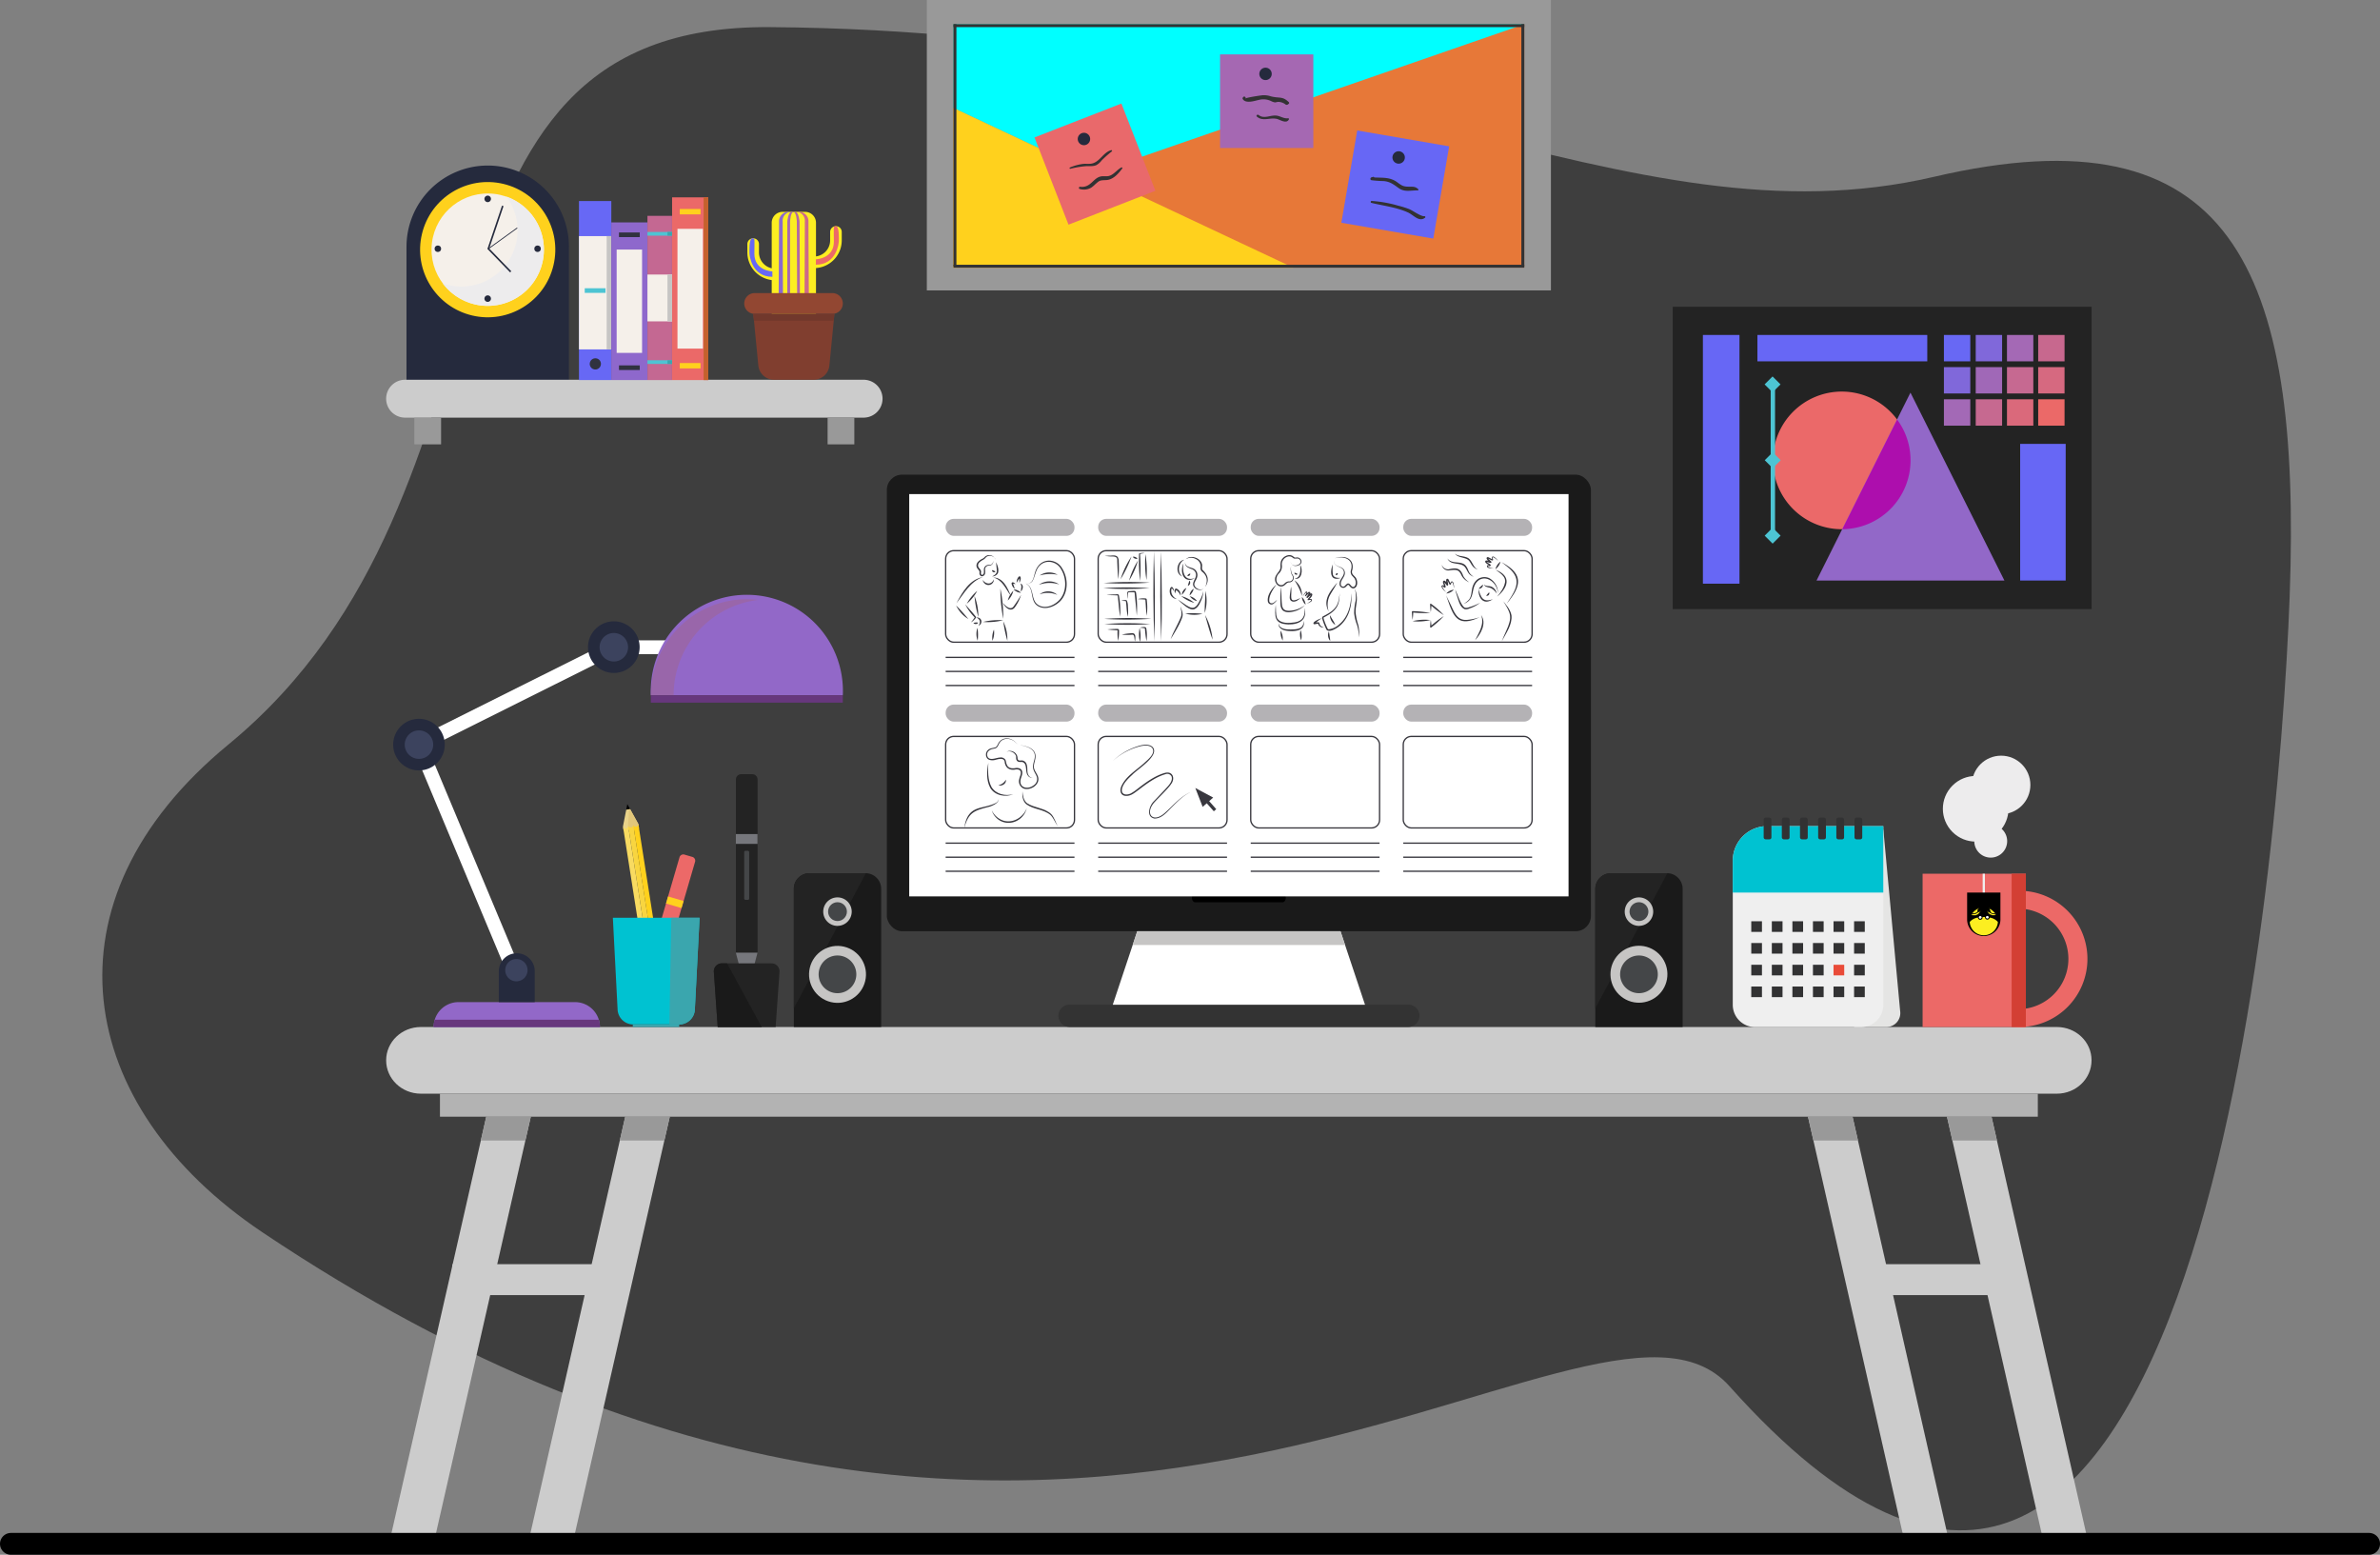 <svg xmlns="http://www.w3.org/2000/svg" viewBox="0 0 1090 711.88"><rect x="0" y="0" width="1090" height="711.88" fill="#808080" stroke="none"/><defs><style>.cls-1{fill:#3e3e3e;}.cls-2{fill:#ccc;}.cls-3{fill:#b3b3b3;}.cls-4{fill:#999;}.cls-5{fill:#ec6968;}.cls-6{fill:#ffd11d;}.cls-7{fill:#76777c;}.cls-8{fill:#383c3f;}.cls-9{fill:#e9d38a;}.cls-10{fill:#e1c67a;}.cls-11{fill:#cec6c3;}.cls-12{fill:#e74648;}.cls-13{fill:#f8db61;}.cls-14{fill:#f8d540;}.cls-15{fill:#00c2d1;}.cls-16{fill:#3aa6ae;}.cls-17{fill:#fff;}.cls-18{fill:#9268c8;}.cls-19{fill:#67377d;}.cls-20{fill:#252a3d;}.cls-21{fill:#3c435e;}.cls-22{fill:#96a;}.cls-23{fill:#edeced;}.cls-24{fill:#ec6967;}.cls-25{fill:#d33f34;}.cls-26{fill:#efefef;}.cls-27,.cls-29{fill:#fcee21;}.cls-27,.cls-28,.cls-30,.cls-53{stroke:#000;}.cls-27,.cls-28,.cls-30,.cls-53,.cls-55{stroke-miterlimit:10;}.cls-27,.cls-28,.cls-30{stroke-width:0.25px;}.cls-30,.cls-53,.cls-55{fill:none;}.cls-31{fill:#e5e5e4;}.cls-32{fill:#323233;}.cls-33{fill:#e94b38;}.cls-34{fill:#1a1a1a;}.cls-35{fill:#232323;}.cls-36{fill:#c6c5c4;}.cls-37{fill:#444648;}.cls-38{fill:#f5f0ea;}.cls-39{fill:#6768f5;}.cls-40{fill:#30323f;}.cls-41{fill:#4dc4d3;}.cls-42{fill:#eb6968;}.cls-43{fill:#c4612d;}.cls-44{fill:#8e68cc;}.cls-45{fill:#c46892;}.cls-46{fill:#cd6989;}.cls-47{fill:#b168a6;}.cls-48{fill:#a668b1;}.cls-49{fill:#8a68d0;}.cls-50{fill:#924732;}.cls-51{fill:#803e2f;}.cls-52{fill:#71382c;}.cls-53{stroke-linecap:round;stroke-width:10px;}.cls-54{fill:#333;}.cls-55{stroke:#38373e;stroke-width:0.6px;}.cls-56{fill:#b4b2b5;}.cls-57{fill:#38373e;}.cls-58{fill:#eb6969;}.cls-59{fill:#ad0ead;}.cls-60{fill:#6767f5;}.cls-61{fill:#8068da;}.cls-62{fill:#6868f4;}.cls-63{fill:#a369b6;}.cls-64{fill:#a068b7;}.cls-65{fill:#a469b5;}.cls-66{fill:#c66991;}.cls-67{fill:#c66990;}.cls-68{fill:#da697b;}.cls-69{fill:#c7688e;}.cls-70{fill:#d66980;}.cls-71{fill:#e77838;}.cls-72{fill:aqua;}.cls-73{fill:#e9696b;}.cls-74{fill:#a568b2;}</style></defs><g id="Layer_3" data-name="Layer 3"><path class="cls-1" d="M104.59,340.91C247.88,223.05,176.85,11.08,352.72,12.42c264.41,2,392.17,101.37,533,68.54,135.95-31.68,168.46,41.11,162.91,192.08-5.09,138-46.71,596.93-256.55,361.68-63.47-71.15-299.4,179.15-671.9-70.49C34.11,506.54,17.42,412.62,104.59,340.91Z"/></g><g id="Layer_1" data-name="Layer 1"><path class="cls-2" d="M942,470.24H192.73c-8.77,0-15.88,6.83-15.88,15.26h0c0,8.43,7.11,15.26,15.88,15.26H942c8.78,0,15.89-6.83,15.89-15.26h0C957.93,477.07,950.82,470.24,942,470.24Z"/><rect class="cls-3" x="201.49" y="500.76" width="731.8" height="10.54"/><polygon class="cls-2" points="198.57 706.88 178.17 706.88 222.7 511.3 243.1 511.3 198.57 706.88"/><polygon class="cls-2" points="262.22 706.88 241.82 706.88 286.35 511.3 306.75 511.3 262.22 706.88"/><polygon class="cls-2" points="936.12 706.88 956.52 706.88 912.08 511.3 891.68 511.3 936.12 706.88"/><polygon class="cls-2" points="872.47 706.88 892.87 706.88 848.43 511.3 828.03 511.3 872.47 706.88"/><polygon class="cls-4" points="222.7 511.3 220.2 522.22 240.59 522.22 243.1 511.3 222.7 511.3"/><polygon class="cls-4" points="286.35 511.3 283.85 522.22 304.24 522.22 306.75 511.3 286.35 511.3"/><polygon class="cls-4" points="912.08 511.3 914.58 522.22 894.19 522.22 891.68 511.3 912.08 511.3"/><polygon class="cls-4" points="848.43 511.3 850.93 522.22 830.54 522.22 828.03 511.3 848.43 511.3"/><rect class="cls-2" x="207.21" y="578.83" width="76.64" height="14.16"/><rect class="cls-2" x="849.28" y="578.83" width="76.64" height="14.16"/></g><g id="Layer_13" data-name="Layer 13"><path class="cls-5" d="M303,390.59h7.42a0,0,0,0,1,0,0v59.33a1.82,1.82,0,0,1-1.82,1.82h-3.78a1.82,1.82,0,0,1-1.82-1.82V390.59A0,0,0,0,1,303,390.59Z" transform="translate(483.05 911.43) rotate(-163.72)"/><rect class="cls-6" x="305.36" y="411.43" width="7.42" height="3.37" transform="translate(489.91 896.31) rotate(-163.72)"/><path class="cls-7" d="M294.58,449.47l7.13,2.08L297.29,459a1.59,1.59,0,0,1-1.82.71h0a1.59,1.59,0,0,1-1.15-1.58Z"/><path class="cls-8" d="M294.79,459.63h.81a.39.39,0,0,1,.39.39v1.58a0,0,0,0,1,0,0H294.4a0,0,0,0,1,0,0V460A.39.39,0,0,1,294.79,459.63Z" transform="translate(449.39 985.53) rotate(-163.72)"/><polygon class="cls-9" points="285.31 378.38 286.81 370.7 288.55 370.42 292.34 377.27 292.64 379.17 285.61 380.27 285.31 378.38"/><polygon class="cls-10" points="288.55 370.42 288.13 370.49 287.5 379.98 292.64 379.17 292.34 377.27 288.55 370.42"/><polygon points="286.81 370.7 288.55 370.42 287.31 368.18 286.81 370.7"/><rect class="cls-11" x="297.73" y="456.24" width="7.12" height="1.58" transform="translate(-67.38 52.39) rotate(-8.94)"/><path class="cls-12" d="M298.28,457.78h7.12a0,0,0,0,1,0,0v3.82a1.75,1.75,0,0,1-1.75,1.75H300a1.75,1.75,0,0,1-1.75-1.75v-3.82A0,0,0,0,1,298.28,457.78Z" transform="translate(-67.92 52.52) rotate(-8.94)"/><path class="cls-13" d="M287.64,377.89,300,456.43l-2.35.37-12.36-78.54a1.19,1.19,0,1,0,2.35-.37Z"/><path class="cls-14" d="M290,377.52l12.36,78.55-2.35.37-12.36-78.55a1.19,1.19,0,0,0,2.35-.37Z"/><path class="cls-6" d="M292.33,377.15l12.35,78.55-2.34.37L290,377.52a1.19,1.19,0,1,0,2.35-.37Z"/><path class="cls-15" d="M311.08,469.06H290a7.16,7.16,0,0,1-7.15-6.79l-2.17-42.06H320.4l-2.17,42.06A7.16,7.16,0,0,1,311.08,469.06Z"/><path class="cls-16" d="M320.4,420.21l-2.17,42.06a7.17,7.17,0,0,1-7.15,6.8h-4.5l.87-48.86Z"/><rect class="cls-16" x="289.81" y="469.06" width="21.25" height="1.18"/></g><g id="Layer_16" data-name="Layer 16"><polygon class="cls-17" points="233.76 449.18 187.82 339.44 280.38 293.19 307.73 293.19 307.73 299.51 281.87 299.51 195.93 342.44 239.59 446.74 233.76 449.18"/><path class="cls-18" d="M263.36,458.84H210a11.39,11.39,0,0,0-11.4,11.39h76.15A11.39,11.39,0,0,0,263.36,458.84Z"/><path class="cls-19" d="M274.75,470.24H198.6a11.55,11.55,0,0,1,.49-3.35h75.17A11.55,11.55,0,0,1,274.75,470.24Z"/><path class="cls-20" d="M236.68,436.46h0a8.23,8.23,0,0,1,8.22,8.23v14.15H228.45V444.69A8.24,8.24,0,0,1,236.68,436.46Z"/><path class="cls-20" d="M180.07,340.94a11.81,11.81,0,1,0,11.81-11.81A11.81,11.81,0,0,0,180.07,340.94Z"/><path class="cls-21" d="M185.36,340.94a6.52,6.52,0,1,0,6.52-6.51A6.51,6.51,0,0,0,185.36,340.94Z"/><path class="cls-20" d="M269.53,294a11.82,11.82,0,1,0,9.28-9.28A11.83,11.83,0,0,0,269.53,294Z"/><path class="cls-21" d="M274.69,295.32a6.52,6.52,0,1,0,5.4-5.4A6.52,6.52,0,0,0,274.69,295.32Z"/><path class="cls-21" d="M231.39,444.21a5.11,5.11,0,1,0,5.11-5.11A5.11,5.11,0,0,0,231.39,444.21Z"/><path class="cls-18" d="M386,318.33a44,44,0,1,0-87.91,0Z"/><path class="cls-22" d="M298.07,318.34h10.44a43.94,43.94,0,0,1,38.72-43.65,42.5,42.5,0,0,0-5.21-.32A44,44,0,0,0,298.07,318.34Z"/><rect class="cls-19" x="298.07" y="318.33" width="87.91" height="3.4"/></g><g id="Layer_15" data-name="Layer 15"><path class="cls-23" d="M919.25,385.14a7.53,7.53,0,1,1-7.53-7.53A7.53,7.53,0,0,1,919.25,385.14Z"/><circle class="cls-23" cx="916.48" cy="359.4" r="13.4"/><circle class="cls-23" cx="904.83" cy="370.31" r="15.03" transform="translate(3.17 748.28) rotate(-45)"/><path class="cls-24" d="M924.25,470.24a4.08,4.08,0,0,1,0-8.16,23,23,0,1,0,0-46.07,4.08,4.08,0,0,1,0-8.16,31.2,31.2,0,1,1,0,62.39Z"/><rect class="cls-24" x="880.52" y="400.05" width="47.29" height="70.19"/><rect class="cls-25" x="921.3" y="400.05" width="6.51" height="70.19"/><rect class="cls-26" x="908.03" y="400.05" width="1.02" height="12.95"/><path d="M900.91,408.68v12.54a7.63,7.63,0,0,0,15.25,0V408.68Z"/><g id="Layer_18" data-name="Layer 18"><g id="Layer_9" data-name="Layer 9"><path class="cls-27" d="M914.05,418.45a5.63,5.63,0,0,1-1.5-.16,2.87,2.87,0,0,1-1.12-.57c-.11-.1,0-.4-.23-1a2.12,2.12,0,0,0-.64-1A6.54,6.54,0,0,1,914.05,418.45Z"/><path class="cls-28" d="M915,421.82a2.44,2.44,0,0,1,0,.27,6.46,6.46,0,0,1-12.9,0,2.44,2.44,0,0,1,0-.27,6.44,6.44,0,0,1,.71-2.94,3.82,3.82,0,0,0,2.85-.05,3,3,0,0,0,1.43-1.88,5.67,5.67,0,0,1-1.42.77c.11-.1,0-.4.22-1a2.18,2.18,0,0,1,.65-1,6.54,6.54,0,0,1,4,0,2.12,2.12,0,0,1,.64,1c.27.64.12.94.23,1A5.67,5.67,0,0,1,910,417a3,3,0,0,0,1.44,1.88,3.79,3.79,0,0,0,2.84.05A6.44,6.44,0,0,1,915,421.82Z"/><path class="cls-17" d="M910.81,420v0a.65.65,0,0,1-1.29,0,.49.49,0,0,1,0-.12.65.65,0,0,1,1.28.12Z"/><path class="cls-29" d="M909.11,419.91a.49.49,0,0,0,0,.12,1.07,1.07,0,0,0,2.13.1,6.18,6.18,0,0,1,3.76,2,6.46,6.46,0,0,1-12.9,0,6.12,6.12,0,0,1,3.75-2A1.07,1.07,0,0,0,908,420a.53.53,0,0,0,0-.13h1.15Z"/><path class="cls-17" d="M907.55,420a.65.65,0,0,1-.65.65.64.64,0,0,1-.64-.62v0a.65.65,0,0,1,1.28-.11A.45.45,0,0,1,907.55,420Z"/><path class="cls-27" d="M906.52,415.68a2.18,2.18,0,0,0-.65,1c-.26.64-.11.94-.22,1a2.87,2.87,0,0,1-1.12.57,5.24,5.24,0,0,1-1.5.16A6.49,6.49,0,0,1,906.52,415.68Z"/><path class="cls-27" d="M907.07,417a3,3,0,0,1-1.43,1.88,3.82,3.82,0,0,1-2.85.05,4.63,4.63,0,0,1,.24-.43,5.24,5.24,0,0,0,1.5-.16,2.87,2.87,0,0,0,1.12-.57A5.67,5.67,0,0,0,907.07,417Z"/><path class="cls-30" d="M910.56,415.68h0"/><path class="cls-30" d="M914.05,418.45h0"/><path class="cls-27" d="M914.29,418.88a3.79,3.79,0,0,1-2.84-.05A3,3,0,0,1,910,417a5.67,5.67,0,0,0,1.42.77,2.87,2.87,0,0,0,1.12.57,5.63,5.63,0,0,0,1.5.16A3.62,3.62,0,0,1,914.29,418.88Z"/><path class="cls-30" d="M914.3,418.88h0"/></g></g></g><g id="Layer_14" data-name="Layer 14"><path class="cls-31" d="M870.23,462.85l-7.71-83.22-13.38,90.61h14.79A6.38,6.38,0,0,0,870.23,462.85Z"/><path class="cls-26" d="M809.38,378.26a15.81,15.81,0,0,0-15.8,15.81v66a10.2,10.2,0,0,0,10.2,10.2h48.54a10.2,10.2,0,0,0,10.2-10.2V378.26Z"/><path class="cls-15" d="M809.38,378.26a15.81,15.81,0,0,0-15.8,15.81v14.61h68.94V378.26Z"/><rect class="cls-32" x="811.47" y="421.82" width="4.9" height="4.86"/><rect class="cls-32" x="820.89" y="421.82" width="4.9" height="4.86"/><rect class="cls-32" x="830.3" y="421.82" width="4.9" height="4.86"/><rect class="cls-32" x="839.72" y="421.82" width="4.9" height="4.86"/><rect class="cls-32" x="849.14" y="421.82" width="4.9" height="4.86"/><rect class="cls-32" x="802.05" y="421.82" width="4.9" height="4.86"/><rect class="cls-32" x="811.47" y="431.78" width="4.9" height="4.86"/><rect class="cls-32" x="820.89" y="431.78" width="4.9" height="4.86"/><rect class="cls-32" x="830.3" y="431.78" width="4.9" height="4.86"/><rect class="cls-32" x="839.72" y="431.78" width="4.9" height="4.86"/><rect class="cls-32" x="849.14" y="431.78" width="4.9" height="4.86"/><rect class="cls-32" x="802.05" y="431.78" width="4.9" height="4.86"/><rect class="cls-32" x="811.47" y="441.74" width="4.9" height="4.86"/><rect class="cls-32" x="820.89" y="441.74" width="4.9" height="4.86"/><rect class="cls-32" x="830.3" y="441.74" width="4.9" height="4.86"/><rect class="cls-33" x="839.72" y="441.74" width="4.9" height="4.86"/><rect class="cls-32" x="849.14" y="441.74" width="4.9" height="4.86"/><rect class="cls-32" x="802.05" y="441.74" width="4.9" height="4.86"/><rect class="cls-32" x="811.47" y="451.7" width="4.9" height="4.86"/><rect class="cls-32" x="820.89" y="451.7" width="4.9" height="4.86"/><rect class="cls-32" x="830.3" y="451.7" width="4.9" height="4.86"/><rect class="cls-32" x="839.72" y="451.7" width="4.9" height="4.86"/><rect class="cls-32" x="849.14" y="451.7" width="4.9" height="4.86"/><rect class="cls-32" x="802.05" y="451.7" width="4.9" height="4.86"/><rect class="cls-32" x="807.73" y="374.36" width="3.55" height="9.95" rx="0.87"/><rect class="cls-32" x="816.05" y="374.36" width="3.55" height="9.95" rx="0.87"/><rect class="cls-32" x="824.37" y="374.36" width="3.55" height="9.95" rx="0.87"/><rect class="cls-32" x="832.69" y="374.36" width="3.55" height="9.95" rx="0.87"/><rect class="cls-32" x="841.01" y="374.36" width="3.55" height="9.95" rx="0.87"/><rect class="cls-32" x="849.33" y="374.36" width="3.55" height="9.95" rx="0.87"/></g><g id="Layer_10" data-name="Layer 10"><path class="cls-34" d="M396.41,399.81H370.7a7.15,7.15,0,0,0-7.14,7.15v63.28h40V407A7.14,7.14,0,0,0,396.41,399.81Z"/><path class="cls-35" d="M370.7,399.81a7.15,7.15,0,0,0-7.14,7.15v54.73l33-61.88Z"/><circle class="cls-36" cx="383.56" cy="446.12" r="13.04" transform="translate(-138.54 717.33) rotate(-76.76)"/><path class="cls-37" d="M392.18,446.12a8.63,8.63,0,1,1-8.62-8.63A8.63,8.63,0,0,1,392.18,446.12Z"/><path class="cls-36" d="M390.07,417.41a6.52,6.52,0,1,1-6.51-6.52A6.51,6.51,0,0,1,390.07,417.41Z"/><circle class="cls-37" cx="383.56" cy="417.41" r="4.31"/></g><g id="Layer_17" data-name="Layer 17"><path class="cls-20" d="M223.37,75.8A37.2,37.2,0,0,0,186.17,113v62.62h74.4V113A37.2,37.2,0,0,0,223.37,75.8Z"/><circle class="cls-6" cx="223.37" cy="114.32" r="30.96" transform="translate(60.42 305.14) rotate(-76.61)"/><path class="cls-8" d="M224.85,114.32a1.48,1.48,0,1,1-1.48-1.48A1.49,1.49,0,0,1,224.85,114.32Z"/><circle class="cls-38" cx="223.37" cy="114.32" r="25.73" transform="translate(104.01 335.04) rotate(-88.7)"/><path class="cls-23" d="M249.1,114.32a25.73,25.73,0,0,1-46.31,15.44,25.74,25.74,0,0,0,34.26-24.29A25.62,25.62,0,0,0,231.9,90,25.78,25.78,0,0,1,249.1,114.32Z"/><path class="cls-20" d="M224.85,91.05a1.49,1.49,0,1,1-1.48-1.48A1.49,1.49,0,0,1,224.85,91.05Z"/><path class="cls-20" d="M224.85,136.72a1.49,1.49,0,1,1-1.48-1.48A1.49,1.49,0,0,1,224.85,136.72Z"/><circle class="cls-20" cx="246.2" cy="113.89" r="1.48"/><circle class="cls-20" cx="200.53" cy="113.89" r="1.48"/><polygon class="cls-20" points="233.63 124.71 223.23 113.98 229.92 94.15 230.61 94.38 224.07 113.79 234.16 124.2 233.63 124.71"/><rect class="cls-20" x="222.11" y="108.93" width="16.32" height="0.37" transform="translate(-20.3 155.42) rotate(-35.82)"/><path class="cls-2" d="M395.52,173.88h-210a8.67,8.67,0,0,0,0,17.34h210a8.67,8.67,0,1,0,0-17.34Z"/><rect class="cls-4" x="189.77" y="191.22" width="12.24" height="12.24"/><rect class="cls-4" x="379.03" y="191.22" width="12.24" height="12.24"/><rect class="cls-39" x="265.16" y="92.05" width="14.81" height="81.97"/><rect class="cls-38" x="265.16" y="108.11" width="14.81" height="51.87"/><rect class="cls-36" x="277.85" y="108.11" width="2.12" height="51.87"/><path class="cls-40" d="M275.21,166.51a2.56,2.56,0,1,1-2.56-2.45A2.51,2.51,0,0,1,275.21,166.51Z"/><rect class="cls-41" x="267.8" y="131.98" width="9.52" height="2.12"/><rect class="cls-42" x="307.81" y="90.36" width="16.57" height="83.67"/><rect class="cls-43" x="322.26" y="90.36" width="2.12" height="83.67"/><rect class="cls-38" x="310.27" y="104.77" width="11.64" height="54.84"/><rect class="cls-6" x="311.33" y="166.23" width="9.52" height="2.46"/><rect class="cls-6" x="311.33" y="95.69" width="9.52" height="2.46"/><rect class="cls-44" x="279.95" y="101.83" width="16.57" height="72.19"/><rect class="cls-38" x="282.42" y="114.27" width="11.64" height="47.31"/><rect class="cls-40" x="283.48" y="167.3" width="9.52" height="2.12"/><rect class="cls-40" x="283.48" y="106.44" width="9.52" height="2.12"/><rect class="cls-45" x="296.52" y="98.83" width="11.28" height="75.2"/><rect class="cls-38" x="296.52" y="125.7" width="11.28" height="21.44"/><rect class="cls-41" x="296.52" y="106.21" width="11.28" height="1.69"/><rect class="cls-41" x="296.52" y="164.95" width="11.28" height="1.69"/><rect class="cls-36" x="305.69" y="125.7" width="2.12" height="21.44"/><rect class="cls-16" x="305.69" y="106.21" width="2.12" height="1.69"/><rect class="cls-16" x="305.69" y="164.95" width="2.12" height="1.69"/><path class="cls-29" d="M358.39,97h10.32a5,5,0,0,1,5,5v47.82a0,0,0,0,1,0,0H353.43a0,0,0,0,1,0,0V101.95A5,5,0,0,1,358.39,97Z"/><path class="cls-29" d="M363.32,128.33H355a12.73,12.73,0,0,1-12.72-12.72v-3.84a2.66,2.66,0,1,1,5.32,0v3.84A7.41,7.41,0,0,0,355,123h8.28a2.66,2.66,0,1,1,0,5.32Z"/><path class="cls-29" d="M372.8,122.77h-8.28a2.66,2.66,0,1,1,0-5.32h8.28a7.4,7.4,0,0,0,7.39-7.39v-3.85a2.66,2.66,0,1,1,5.32,0v3.85A12.72,12.72,0,0,1,372.8,122.77Z"/><path class="cls-5" d="M373.68,118.72s8.23-.22,8.23-8.11c0-1.11-.12-6.24,0-6.5s.18-.52.91-.56c1.66.09,1.34,6,1.34,6.9s-1,10.75-10.51,10.75"/><path class="cls-46" d="M365.83,97a4.32,4.32,0,0,1,4.44,4.42c0,10.73.21,40.23.21,40.23h-2.05s.17-28.27.17-40.23A4.05,4.05,0,0,0,364.25,97Z"/><path class="cls-47" d="M364.19,97c1.63,0,2,4.41,2,4.41l.18,39.79H365.1l-.17-39.79S364.81,97,363.21,97,362.56,97,364.19,97Z"/><path class="cls-48" d="M362.57,97c-1.63,0-2,4.42-2,4.42v39.79h1.28V101.4S362,97,363.56,97Z"/><path class="cls-49" d="M361.22,97a4.32,4.32,0,0,0-4.44,4.42c0,10.73-.21,40.23-.21,40.23h2.05s-.17-28.27-.17-40.23A4.05,4.05,0,0,1,362.8,97Z"/><path class="cls-39" d="M353.72,124.27s-8.23-.22-8.23-8.1c0-1.12.12-6.24,0-6.5s-.18-.53-.91-.56c-1.65.08-1.34,6-1.34,6.9s1,10.74,10.51,10.74"/><path class="cls-50" d="M381.28,134.2H345.83a4.76,4.76,0,1,0,0,9.51h35.45A4.76,4.76,0,0,0,386,139h0A4.76,4.76,0,0,0,381.28,134.2Z"/><path class="cls-51" d="M345,143.71l2.3,23.63a7.23,7.23,0,0,0,7.2,6.53h18.15a7.22,7.22,0,0,0,7.2-6.53l2.3-23.63Z"/><polygon class="cls-52" points="344.98 143.71 345.29 146.84 381.83 146.84 382.13 143.71 344.98 143.71"/></g><g id="Layer_11" data-name="Layer 11"><path class="cls-34" d="M763.47,399.81h-25.7a7.15,7.15,0,0,0-7.15,7.15v63.28h40V407A7.15,7.15,0,0,0,763.47,399.81Z"/><path class="cls-35" d="M737.77,399.81a7.15,7.15,0,0,0-7.15,7.15v54.73l33-61.88Z"/><circle class="cls-36" cx="750.62" cy="446.12" r="13.04" transform="translate(-66.07 755.09) rotate(-51.45)"/><path class="cls-37" d="M759.25,446.12a8.63,8.63,0,1,1-8.63-8.63A8.64,8.64,0,0,1,759.25,446.12Z"/><path class="cls-36" d="M757.14,417.41a6.52,6.52,0,1,1-6.52-6.52A6.52,6.52,0,0,1,757.14,417.41Z"/><path class="cls-37" d="M754.93,417.41a4.31,4.31,0,1,1-4.31-4.31A4.31,4.31,0,0,1,754.93,417.41Z"/></g><g id="Layer_12" data-name="Layer 12"><path class="cls-35" d="M337,354.49h9.92a0,0,0,0,1,0,0v79.3a2.43,2.43,0,0,1-2.43,2.43h-5.06a2.43,2.43,0,0,1-2.43-2.43v-79.3A0,0,0,0,1,337,354.49Z" transform="translate(683.95 790.7) rotate(180)"/><rect class="cls-7" x="337.02" y="381.88" width="9.92" height="4.5" transform="translate(683.95 768.27) rotate(180)"/><rect class="cls-37" x="340.84" y="389.55" width="2.28" height="22.45" rx="0.56" transform="translate(683.95 801.56) rotate(180)"/><path class="cls-7" d="M337,436.22h9.92L344,447.37A2.13,2.13,0,0,1,342,449h0a2.14,2.14,0,0,1-2.07-1.6Z"/><path class="cls-8" d="M341.44,449h1.08a.52.52,0,0,1,.52.52v2.12a0,0,0,0,1,0,0h-2.13a0,0,0,0,1,0,0v-2.12A.52.52,0,0,1,341.44,449Z" transform="translate(683.95 900.58) rotate(180)"/><path class="cls-35" d="M330.56,441.1H353.4A3.64,3.64,0,0,1,357,445l-1.77,25.24H328.7L326.93,445A3.64,3.64,0,0,1,330.56,441.1Z"/><path class="cls-34" d="M326.93,445l1.77,25.25h20.15L333,441.09h-2.47A3.65,3.65,0,0,0,326.93,445Z"/></g><g id="Layer_2" data-name="Layer 2"><line class="cls-53" x1="5" y1="706.88" x2="1085" y2="706.88"/></g><g id="Layer_4" data-name="Layer 4"><rect class="cls-34" x="406.16" y="217.33" width="322.46" height="209.06" rx="6.99"/><path class="cls-54" d="M645,460H489.82a5.1,5.1,0,0,0-5.1,5.1h0a5.1,5.1,0,0,0,5.1,5.1H645a5.1,5.1,0,0,0,5.1-5.1h0A5.1,5.1,0,0,0,645,460Z"/><polygon class="cls-17" points="613.92 426.39 520.85 426.39 509.63 460.04 625.15 460.04 613.92 426.39"/><polygon class="cls-36" points="520.85 426.39 613.92 426.39 616.02 432.69 518.75 432.69 520.85 426.39"/><path d="M587.37,413.13h-40c-.84,0-1.51-.91-1.51-2s.67-2,1.51-2h40c.84,0,1.51.91,1.51,2S588.21,413.13,587.37,413.13Z"/><rect class="cls-17" x="416.41" y="226.23" width="301.96" height="184.2"/><rect class="cls-55" x="642.67" y="252.13" width="59.01" height="41.91" rx="3.68"/><rect class="cls-56" x="642.67" y="237.56" width="59.01" height="7.8" rx="3.68"/><line class="cls-55" x1="642.67" y1="301" x2="701.68" y2="301"/><line class="cls-55" x1="642.67" y1="307.43" x2="701.68" y2="307.43"/><line class="cls-55" x1="642.67" y1="313.87" x2="701.68" y2="313.87"/><rect class="cls-55" x="572.81" y="252.13" width="59.01" height="41.91" rx="3.68"/><rect class="cls-56" x="572.81" y="237.56" width="59.01" height="7.8" rx="3.68"/><line class="cls-55" x1="572.81" y1="301" x2="631.82" y2="301"/><line class="cls-55" x1="572.81" y1="307.43" x2="631.82" y2="307.43"/><line class="cls-55" x1="572.81" y1="313.87" x2="631.82" y2="313.87"/><rect class="cls-55" x="502.95" y="252.13" width="59.01" height="41.91" rx="3.68"/><rect class="cls-56" x="502.95" y="237.56" width="59.01" height="7.8" rx="3.68"/><line class="cls-55" x1="502.95" y1="301" x2="561.96" y2="301"/><line class="cls-55" x1="502.95" y1="307.43" x2="561.96" y2="307.43"/><line class="cls-55" x1="502.95" y1="313.87" x2="561.96" y2="313.87"/><rect class="cls-55" x="433.09" y="252.13" width="59.01" height="41.91" rx="3.68"/><rect class="cls-56" x="433.09" y="237.56" width="59.01" height="7.8" rx="3.68"/><line class="cls-55" x1="433.09" y1="301" x2="492.1" y2="301"/><line class="cls-55" x1="433.09" y1="307.43" x2="492.1" y2="307.43"/><line class="cls-55" x1="433.09" y1="313.87" x2="492.1" y2="313.87"/><rect class="cls-55" x="433.09" y="337.18" width="59.01" height="41.91" rx="3.68"/><rect class="cls-56" x="433.09" y="322.61" width="59.01" height="7.8" rx="3.68"/><line class="cls-55" x1="433.09" y1="386.05" x2="492.1" y2="386.05"/><line class="cls-55" x1="433.09" y1="392.49" x2="492.1" y2="392.49"/><line class="cls-55" x1="433.09" y1="398.92" x2="492.1" y2="398.92"/><rect class="cls-55" x="502.95" y="337.18" width="59.01" height="41.91" rx="3.68"/><rect class="cls-56" x="502.95" y="322.61" width="59.01" height="7.8" rx="3.68"/><line class="cls-55" x1="502.95" y1="386.05" x2="561.96" y2="386.05"/><line class="cls-55" x1="502.95" y1="392.49" x2="561.96" y2="392.49"/><line class="cls-55" x1="502.95" y1="398.92" x2="561.96" y2="398.92"/><rect class="cls-55" x="572.81" y="337.18" width="59.01" height="41.91" rx="3.68"/><rect class="cls-56" x="572.81" y="322.61" width="59.01" height="7.8" rx="3.68"/><line class="cls-55" x1="572.81" y1="386.05" x2="631.82" y2="386.05"/><line class="cls-55" x1="572.81" y1="392.49" x2="631.82" y2="392.49"/><line class="cls-55" x1="572.81" y1="398.92" x2="631.82" y2="398.92"/><rect class="cls-55" x="642.67" y="337.18" width="59.01" height="41.91" rx="3.68"/><rect class="cls-56" x="642.67" y="322.61" width="59.01" height="7.8" rx="3.68"/><line class="cls-55" x1="642.67" y1="386.05" x2="701.68" y2="386.05"/><line class="cls-55" x1="642.67" y1="392.49" x2="701.68" y2="392.49"/><line class="cls-55" x1="642.67" y1="398.92" x2="701.68" y2="398.92"/><path class="cls-57" d="M467.32,341.17c3,.47,7.12,1.54,6.93,5.39-.06,1.65-.86,3.15-.74,4.69s1.32,2.74,1.87,4.34c1.18,3.53-3.27,6.51-6.48,5.49a3.6,3.6,0,0,1-2.11-4.31c.23-1.35,1.41-3.1.2-4.15a2.85,2.85,0,0,0-2.07-.25c-2.43.4-4.3-.64-4.75-3.17-.08-2.47-2.74-1.7-4.4-1.26a4.89,4.89,0,0,1-2.52,0c-1.88-.53-2.21-3.13-.9-4.39.91-1,2.26-1,3.41-1.32,1.11-.45,1.22-1.89,2.06-2.72,1.71-2,4.81-1.75,6.68-.2.63.49,1.08,1.22,1.87,1.47-.8-.22-1.29-.95-1.93-1.4-1.82-1.42-4.86-1.56-6.36.35-.79.84-.94,2.42-2.19,2.9-.42.14-.81.18-1.19.28a3.65,3.65,0,0,0-2,1c-1,1-.77,3.11.7,3.48s3-.45,4.62-.55a2.43,2.43,0,0,1,2.41,1c.4.82.32,1.55.71,2.31.61,1.57,2.2,1.78,3.71,1.56,1.28-.26,3,0,3.3,1.58.24,1.28-.49,2.5-.72,3.64-.77,3.88,3.31,4.69,5.91,2.68a3.42,3.42,0,0,0,1.52-3.84c-.42-1.44-1.68-2.73-1.76-4.47s.73-3.19.83-4.74c.3-3.68-3.71-4.82-6.62-5.37Z"/><path class="cls-57" d="M457.4,365.72c0,2-2.41,2.94-4,3.58-6.83,1.77-9.76,2.32-11.76,9.81a17.66,17.66,0,0,1,.56-2.77c2.25-7.6,8.05-5.86,13.6-8.56a2.66,2.66,0,0,0,1.62-2.06Z"/><path class="cls-57" d="M468.26,362.32c.17,1.94.51,4.16,2.09,5.43,3.36,2.24,8.16,2.13,11.15,5.08,1.45,1.62,1.93,3.69,2.94,5.47-1.23-1.65-1.89-3.72-3.31-5.12-3.12-2.7-7.88-2.51-11.17-5-1.64-1.49-1.87-3.83-1.7-5.89Z"/><path class="cls-57" d="M470.21,370.12c-1.73,6.84-10.47,9.15-14.82,3.28a7.71,7.71,0,0,1-1.17-2.39,9,9,0,0,0,3.4,3.83c4.68,3,10.62.19,12.59-4.72Z"/><path class="cls-57" d="M452.64,349.27c-.16,3.71-.32,7.8,1.48,11.11,2,3.28,6.36,4.23,9.93,3.26-3.57,1.56-8.43.61-10.53-2.9-1.89-3.53-1.58-7.69-.88-11.47Z"/><path class="cls-57" d="M460.65,357c.41,1.77-1.86,3.19-3.39,2.51a4.83,4.83,0,0,0,3.39-2.51Z"/><path class="cls-57" d="M461,344.19a3.48,3.48,0,0,1,5,2.54,2.91,2.91,0,0,0,.19,1.08c.43.64,1.25.32,2,.38a2.49,2.49,0,0,1,2,1.83c.59,1.61,0,3.35.81,4.83a2.08,2.08,0,0,0,1.89,1.23,2.14,2.14,0,0,1-2.18-1.05c-1.35-1.76,0-5.46-2.57-6.15-.79,0-2,.21-2.52-.77s0-1.6-.51-2.39a3.49,3.49,0,0,0-4.1-1.53Z"/><path class="cls-57" d="M662.26,272.53l2.44,5c1.64,3.56,3.06,6.82,7.58,6.26a23.79,23.79,0,0,0,5.4-1.21c-10.91,5.22-12.24-1.18-15.42-10.09Z"/><path class="cls-57" d="M687.64,257.38c6.2,3.42,10,7.2,5.86,14.25a36.91,36.91,0,0,1-3.45,4.75c1.07-1.63,2.19-3.24,3.08-4.94,3.66-6.91-.19-10.06-5.49-14.06Z"/><path class="cls-57" d="M688.34,275.14c1.6,2,3.41,4,3.89,6.61.44,4.26-2.56,8.28-4.45,11.9.59-1.6,1.31-3.14,2-4.69,2.91-6.44,2.31-8-1.41-13.82Z"/><path class="cls-57" d="M666.44,269.94c1.33,2.49,2,5.61,3.75,7.76,1,1.23,2.49.3,3.72,0a34.24,34.24,0,0,0,4-1.71,17.69,17.69,0,0,1-3.82,2.21c-1.08.36-2.23,1.06-3.39.68-1.82-.85-2.46-3.06-3-4.73-.45-1.4-.89-2.79-1.26-4.22Z"/><path class="cls-57" d="M660.38,258.73a3.05,3.05,0,0,0,3.06,1.94c3.5-.79,5.38-.73,6.72,3.1a8.58,8.58,0,0,0,2.74,2.86,7.08,7.08,0,0,1-3.21-2.59c-.41-.59-.6-1.28-1-1.78-1.15-1.9-3.42-1.22-5.28-1.06a3.08,3.08,0,0,1-3.08-2.47Z"/><path class="cls-57" d="M685.9,271.85c.32-4.26-4.72-8.94-8.7-6.14-4.2,3.23-.91,8.72-6.94,10.78a9,9,0,0,0,2.61-2.06c1.32-1.88.89-4.35,1.8-6.45a6.51,6.51,0,0,1,2.13-2.82,5.5,5.5,0,0,1,5.17-.48c2.49,1.32,4.43,4.3,3.93,7.17Z"/><path class="cls-57" d="M662.93,255.71c2.05,3,6.74.57,8.7,3.77.78,1.1.91,2.42,1.83,3.39a10.41,10.41,0,0,0,1.45,1.26,7.53,7.53,0,0,1-1.69-1c-1-.84-1.39-2.25-2.13-3.24-1.91-2.79-6.76-.72-8.16-4.16Z"/><path class="cls-57" d="M685.68,273.18c1.61-2,3.21-4.12,3.63-6.66s-2.45-4.26-4.32-5.63c7.33,2.87,5.79,8,.69,12.29Z"/><path class="cls-57" d="M666.31,253.49c1.86,1.55,4.32.86,6.33,2.2,1.81,1.41,2,4.14,4.24,5.12a4.63,4.63,0,0,1-2.73-2c-.66-.86-1-1.95-1.91-2.56-1.73-1.16-4.58-.86-5.93-2.77Z"/><path class="cls-57" d="M678.31,281.61c2.68,3.75-.09,8.65-2.77,11.56,1.84-3.58,4.43-7.45,2.77-11.56Z"/><path class="cls-57" d="M677.12,269.7c1.09,3.84,2,6.3,6.56,4.65-4.14,2.95-6.75-.41-6.56-4.65Z"/><path class="cls-57" d="M679.62,267.61c1,1,2.33.5,3.57,1.07a4.27,4.27,0,0,1,2.29,3.11,7,7,0,0,0-2.58-2.47c-1-.47-2.8-.4-3.28-1.71Z"/><path class="cls-57" d="M686,256.72c-.26-.26-2.59-2.33-2.4-1.26,0,.28.27.62.19.94s-.58.19-.69.13l-1.65-.79a.39.39,0,0,0-.16,0s.12-.11.11-.15c.36.53,1.12,1,1.58,1.56a.35.35,0,0,1-.26.57c-.79,0-1.37-.42-2-.43,0,0,.09-.09.09-.13h0c.33.5,1.16.81,1.63,1.21.14.13.26.17.29.47a.4.4,0,0,1-.28.35c-.3.13-.83-.11-1,0a.16.16,0,0,0,0,.25,6.51,6.51,0,0,0,2.9.87c-.79,0-4.19,0-3.16-1.47.44-.31.75-.05,1.13-.15,0,0,0,0-.07.13s0,0-.1,0l-.25-.15c-.6-.4-1.27-.58-1.65-1.28-.3-.94.87-.82,1.4-.63a5,5,0,0,0,1.13.27l-.26.57c-.51-.72-1.48-1-1.69-2a.51.51,0,0,1,.19-.4c.45-.29.93.12,1.32.3l1.06.59c.26.13.06,0,0,.18,0-.31-.43-1.25.21-1.43a.85.85,0,0,1,.71.17,7.5,7.5,0,0,1,1.76,1.75Z"/><path class="cls-57" d="M665.89,269.2c-.21-.88-.26-2.06-.92-2.67-.3.05-.32.69-.52,1a.35.35,0,0,1-.39.16.63.63,0,0,1-.35-.36l-.56-1.09c-.07-.09-.28-.62-.38-.66a.2.2,0,0,0,.18,0,2.48,2.48,0,0,0,0,.36c0,.44.8,2.58-.27,2.13-.6-.48-.75-1-1.24-1.49-.18-.16-.08,0,.06-.13,0,.58.51,1.48.59,2.15,0,.14-.11.5-.34.48a.89.89,0,0,1-.66-.38.84.84,0,0,0-.35-.28c-.09,0-.18.05-.17.19a6.53,6.53,0,0,0,1.77,2.46,5.33,5.33,0,0,1-2.16-2.42.59.59,0,0,1,.55-.68c.54,0,.62.42,1,.57,0,0,0,0-.14.07s0,0-.08-.06c-.19-.65-1.38-2.65,0-2.71.8.24,1.08,1.25,1.64,1.67l-.56.3c0-.89-.54-1.73-.12-2.63.29-.41.86-.09,1,.27l.26.57.49,1.12c0,.08.12.17,0,.11s-.12,0-.14,0c.22-.37.42-1.24,1.05-1a.94.94,0,0,1,.47.57,7.71,7.71,0,0,1,.32,2.46Z"/><path class="cls-57" d="M665.82,270a5.33,5.33,0,0,1-3.44,1.76,5.38,5.38,0,0,1,3.44-1.76Z"/><path class="cls-57" d="M687.21,257.15a6.27,6.27,0,0,1-2.33,3.47,6.21,6.21,0,0,1,2.33-3.47Z"/><path class="cls-57" d="M682,271.21a1.14,1.14,0,0,1-1.35,1.56,11.81,11.81,0,0,1,1.35-1.56Z"/><path class="cls-57" d="M679.21,267.7a1.92,1.92,0,0,1-2,1.87,7.74,7.74,0,0,1,2-1.87Z"/><path class="cls-57" d="M528.47,252.32c.52,13.32.6,28,.21,41.33-.53-13.33-.6-28-.21-41.33Z"/><path class="cls-57" d="M531.72,252.48c.4,13.25.54,27.83.12,41.08-.52-13.68-.65-27.39-.12-41.08Z"/><path class="cls-57" d="M527.24,283.31a162.67,162.67,0,0,1-21.52.05,161,161,0,0,1,21.52-.05Z"/><path class="cls-57" d="M526.53,269.31a157,157,0,0,1-21.25,0,158.62,158.62,0,0,1,21.25,0Z"/><path class="cls-57" d="M526.62,266.77a167.86,167.86,0,0,1-21.16.17,146.53,146.53,0,0,1,21.16-.17Z"/><path class="cls-57" d="M505.81,285.71a154.77,154.77,0,0,1,21,0,153.16,153.16,0,0,1-21,0Z"/><path class="cls-57" d="M520.62,281.94c0-.53-.88-9.57-.91-9.7a8,8,0,0,0-.13-1s0,0-.17-.06c-.78,0-1.86-.05-2.59,0-.37.53-.08,2.21-.19,3a19.07,19.07,0,0,1-.34-2.72.75.75,0,0,1,.32-.64,1.51,1.51,0,0,1,.63-.14l1.62-.12c.43,0,1.09-.12,1.31.37a4.69,4.69,0,0,1,.22,1.18,48.45,48.45,0,0,1,.23,9.78Z"/><path class="cls-57" d="M524.28,253.19c-.6.14-1.22.24-1.83.36-.38.07-.34,0-.32.38l.06.93a79.39,79.39,0,0,1-.07,11.12,77.89,77.89,0,0,1-.47-11.12l0-.93a.76.76,0,0,1,.18-.58,8,8,0,0,1,2.42-.16Z"/><path class="cls-57" d="M512.18,265.15c-.3-2.29-.4-5.61-.5-7.95l0-1c-.1-1.85-2.49-1.25-3.79-1.46a18.82,18.82,0,0,0-2-.14,12.06,12.06,0,0,1,2-.17c1.36.07,2.92-.57,4,.64a3.61,3.61,0,0,1,.47,2.09,50.66,50.66,0,0,1-.18,8Z"/><path class="cls-57" d="M513,282.31c-.57-3-.71-6.7-1.12-9.67-1.66-.1-3.45-.14-5.13-.16a30.58,30.58,0,0,1,3.82-.31c.57.06,1.52-.36,1.84.29a37.41,37.41,0,0,1,.59,9.85Z"/><path class="cls-57" d="M524.62,253.73a50.93,50.93,0,0,1,.45,11.83,47.34,47.34,0,0,1-.45-11.83Z"/><path class="cls-57" d="M525.19,282c-.37-2.47-.39-4.95-.63-7.41-.65-.2-2.38-.15-3.44-.28a9.55,9.55,0,0,1,3.65-.3.64.64,0,0,1,.39.32,27,27,0,0,1,0,7.67Z"/><path class="cls-57" d="M518.2,254.81a54.07,54.07,0,0,1-5,10.42,40.09,40.09,0,0,1,5-10.42Z"/><path class="cls-57" d="M516.58,282.4c-.66-2.28-.58-4.78-.93-7.07,0-.15-.53-.13-.9-.17s-.81-.07-1.22-.14c.58-.12,1.23-.21,1.82-.28a.78.78,0,0,1,.76.3,7,7,0,0,1,.46,2.5,32.85,32.85,0,0,1,0,4.86Z"/><path class="cls-57" d="M521.16,256.69a35.25,35.25,0,0,1-4.08,9.17,34.77,34.77,0,0,1,4.08-9.17Z"/><path class="cls-57" d="M519.82,293.73c-.35-1-.11-2.23-.75-3a1.23,1.23,0,0,0-.84-.09,25.52,25.52,0,0,1-4.45-.08,24.5,24.5,0,0,1,4.42-.62c2.31-.32,1.77,2.33,1.62,3.75Z"/><path class="cls-57" d="M525.07,293.56a47.9,47.9,0,0,1-.71-5.79s0-.08-.18-.11a19.41,19.41,0,0,0-2.15-.26,6.52,6.52,0,0,1,2.18-.29.78.78,0,0,1,.8.77,17.74,17.74,0,0,1,.06,5.68Z"/><path class="cls-57" d="M521.91,287.56a14.14,14.14,0,0,1,.16,6.34,14.14,14.14,0,0,1-.16-6.34Z"/><path class="cls-57" d="M507.2,288.19c1.2-.13,2.54-.19,3.75-.22h.62c.3,0,.76,0,.87.34a2.76,2.76,0,0,1,.06.73,20.75,20.75,0,0,1-.42,4.37,21.35,21.35,0,0,1-.27-4.37v-.51a.12.12,0,0,0,.07.07c-1.47-.08-3.18-.18-4.69-.4Z"/><path class="cls-57" d="M518.78,254.94a2.09,2.09,0,0,1,2.17.92,2.12,2.12,0,0,1-2.17-.92Z"/><path class="cls-57" d="M542.79,257.4c-.17,1.84,1.8,2.26,3.21,2.72a3.29,3.29,0,0,1,2.27,4.1c-.31,1.48-1.88,2.71-1.06,4.21a3.14,3.14,0,0,0,4,1.18,3.23,3.23,0,0,1-4.42-.91c-1.12-1.54.49-3.23.85-4.66a2.77,2.77,0,0,0-1.81-3.43c-1.33-.52-3.53-1.3-3-3.21Z"/><path class="cls-57" d="M551.08,270.56a10.61,10.61,0,0,1-1,4.42c-.64,1.43-1.29,2.93-2.74,3.77s-3.26-.33-4.47-1.23a44.22,44.22,0,0,1-3.42-3c1.27.81,2.49,1.71,3.73,2.54,1.12.66,2.58,1.67,3.84,1.05s1.91-2.16,2.57-3.37a14.5,14.5,0,0,0,1.53-4.2Z"/><path class="cls-57" d="M551.88,268.9c1.35-2.71,1.08-5.24-1.32-7.13a2.3,2.3,0,0,1-.49-.57,2.44,2.44,0,0,1-.24-1.42,3.55,3.55,0,0,0-2.15-3.8,4.5,4.5,0,0,0-4.68.13,3.83,3.83,0,0,1,2.32-1.07c2.18-.16,4.75,1.14,5.2,3.44.16.8-.2,1.7.15,2.39,2.64,2.4,3.33,5,1.21,8Z"/><path class="cls-57" d="M540.58,277.57c.58,1.56,1.44,3.38.85,5.12-1.27,3.59-3.41,6.77-5.29,10a31.8,31.8,0,0,1,1.63-3.79c.85-1.76,2.38-4.67,3.07-6.46.61-1.59,0-3.23-.26-4.91Z"/><path class="cls-57" d="M551.92,281.61a28.88,28.88,0,0,1,3.41,11.29c-1.36-3.73-2.34-7.47-3.41-11.29Z"/><path class="cls-57" d="M542,258c-.59,3.7.3,8.37,5.11,6.71a4.17,4.17,0,0,1-2.79.76C541,265,540.8,260.35,542,258Z"/><path class="cls-57" d="M552.08,270.56a19.21,19.21,0,0,1-.33,10.09c-.08-3.41.29-6.68.33-10.09Z"/><path class="cls-57" d="M542.46,256.27c-2.78,1.31-3.49,5.74-1,7.68a3.16,3.16,0,0,1-1.81-1.66c-1.06-2.21.18-5.76,2.82-6Z"/><path class="cls-57" d="M537.92,271.23a6.28,6.28,0,0,0-1.29-1.91,4,4,0,0,0-.21,1.6,4.1,4.1,0,0,0,2.59,3.37,3.42,3.42,0,0,1-2.21-1c-2.54-2.23,0-7.75,1.12-2Z"/><path class="cls-57" d="M542.84,280.94a37.54,37.54,0,0,1,7.86.1,15.29,15.29,0,0,1-7.86-.1Z"/><path class="cls-57" d="M541,272.94a16,16,0,0,1,6,3.11,16.21,16.21,0,0,1-6-3.11Z"/><path class="cls-57" d="M540.63,272.63a5.47,5.47,0,0,0-2-2.49,6.84,6.84,0,0,0-.27,1.6,2.59,2.59,0,0,1-.25-1.93.62.62,0,0,1,.59-.32,3,3,0,0,1,2,3.14Z"/><path class="cls-57" d="M544.92,273a5.74,5.74,0,0,1,3.33,2.25,5.73,5.73,0,0,1-3.33-2.25Z"/><path class="cls-57" d="M543.34,269.19a8.64,8.64,0,0,1-2.09,3.17,3.82,3.82,0,0,1,2.09-3.17Z"/><path class="cls-57" d="M546.71,269.56a5.93,5.93,0,0,1-1.88,3.07,3.88,3.88,0,0,1,1.88-3.07Z"/><path class="cls-57" d="M544.74,265.8a1.52,1.52,0,0,1-.74,2.43c.25-1,.45-1.46.74-2.43Z"/><path class="cls-57" d="M545.09,262.61a.92.92,0,0,1-1.34,1,2,2,0,0,1,1.34-1Z"/><path class="cls-57" d="M591.15,257.56c.85,3,6.67.47,3.62-1.72-.59-.25-1.32,0-2-.09a1.63,1.63,0,0,1-.7-.38,2.46,2.46,0,0,0-2.29-.52,3.7,3.7,0,0,0-2.73,3.76,4.53,4.53,0,0,1-1.31,3.95,3.89,3.89,0,0,0-1.12,3.45c.4,1.77,2.34,2.6,3.66,1.19a3,3,0,0,1,1.92-1,4,4,0,0,0,.64,0,1.74,1.74,0,0,0,1.33-1.81,2.44,2.44,0,0,0-.5-1.17,6.06,6.06,0,0,1-.36-4.05,6.16,6.16,0,0,0,.59,3.91,2.73,2.73,0,0,1,.61,1.28A2.12,2.12,0,0,1,591,266.6c-.54.12-.93,0-1.29.22-.81.39-1.29,1.31-2.24,1.59-2.17.66-3.85-1.76-3.5-3.72s2.2-2.94,2.48-4.76c0-1.33-.14-2.93.84-4.07,1.17-1.55,3.64-2.39,5.19-.9a1.18,1.18,0,0,0,1.07.33,2,2,0,0,1,2.4,1.3,1.56,1.56,0,0,1-.18,1.46c-1.13,1.47-4.12,1.58-4.57-.49Z"/><path class="cls-57" d="M584.26,276.91c.18,2-.08,4.19.61,6.09,1.6,2.67,5.49,2.34,8.19,1.95,3.75-.64,4.77-3.12,4.38-6.64,1.46,5.51-2.45,7.71-7.43,7.59-6.53-.22-6.25-3.65-5.75-9Z"/><path class="cls-57" d="M586.74,268.77c.21,2.67.06,5.37.37,8A3.63,3.63,0,0,0,588,279c1.26,1,3.34.64,4.87.34a12.81,12.81,0,0,0,4.76-2.26,10.62,10.62,0,0,1-4.62,2.77c-1.78.46-3.85.9-5.49-.34a4.2,4.2,0,0,1-1.07-2.65,51,51,0,0,1,.29-8.1Z"/><path class="cls-57" d="M597,284.21c.9,3.64-2.13,4.7-5.12,4.74-2,0-4.35-.06-5.8-1.64a2.45,2.45,0,0,1-.47-2,2.45,2.45,0,0,0,.73,1.73c1.48,1.27,3.65,1.18,5.51,1.17,2.91-.1,5.31-.53,5.15-4Z"/><path class="cls-57" d="M584.55,267.63c-1.47,2.2-3.44,4.89-3.25,7.6.17,1.18,1.45,1.27,2.26.54.44-.35.88-.75,1.34-1.1a7.38,7.38,0,0,1-1.86,1.92,1.66,1.66,0,0,1-2.38-1.21c-.42-2.92,1.85-5.91,3.89-7.75Z"/><path class="cls-57" d="M591.26,268.61c.81,3.79-1.9,8.45,4.39,5.14-1,1-2.35,2.05-3.86,1.62-1.71-.58-1-2.81-.9-4l.37-2.72Z"/><path class="cls-57" d="M592.82,265.69a8.18,8.18,0,0,1,3.43,7.17,25.06,25.06,0,0,0-3.43-7.17Z"/><path class="cls-57" d="M595.48,258.63c1.34,2.21.81,7.19-2.66,6.29,3.07-.24,2.83-4,2.66-6.29Z"/><path class="cls-57" d="M595.64,288.52a7.73,7.73,0,0,1,.25,4.66,7.66,7.66,0,0,1-.25-4.66Z"/><path class="cls-57" d="M586.52,288.77a7.51,7.51,0,0,1,.92,4.5,7.51,7.51,0,0,1-.92-4.5Z"/><path class="cls-57" d="M596.23,273.36a5.48,5.48,0,0,1,1.72,3.52,5.48,5.48,0,0,1-1.72-3.52Z"/><path class="cls-57" d="M596.67,273.05a7.48,7.48,0,0,1,1.48-2.19c.57-.17.57.56.47.87a3.14,3.14,0,0,1-.49,1.15.26.26,0,0,1-.36.07.27.27,0,0,1,0-.39,10.44,10.44,0,0,1,1.32-1.34c.29-.25.84-.33,1,.14s-.24.92-.46,1.33a5.42,5.42,0,0,1-.7,1l-.5-.48,1.06-.94c.35-.24.62-.68,1.2-.55a.56.56,0,0,1,.31.66c-.2,1-1.11,1.64-1.65,2.31l-.24-.39c.46,0,1.69-.35,1.76.46a.85.85,0,0,1-.34.62,5.8,5.8,0,0,1-2.11,1c1.06-.46,3.64-2.25.72-1.57a.25.25,0,0,1-.24-.39c.41-.67.91-1,1.23-1.63a1.3,1.3,0,0,0,.21-.56.24.24,0,0,0,.1.11c.13,0,0,0,0,.06-.34.22-1.18,1-1.51,1.3s-.79-.2-.48-.5a5.15,5.15,0,0,0,.62-.91c.23-.35.47-.7.42-.79a.24.24,0,0,0,.09.08s.1,0,.07,0a2.25,2.25,0,0,0-.58.42l-.86.81-.36-.36a2.67,2.67,0,0,0,.51-1.32,10.14,10.14,0,0,0-1.61,1.85Z"/><path class="cls-57" d="M592.82,262.27a2,2,0,0,1,1.47.61.86.86,0,0,1-1.47-.61Z"/><path class="cls-57" d="M611,256.81c-.3,2.18,2.24,2.41,3.67,3.24a2.74,2.74,0,0,1,1.26,2.46c-.11,1.84-2,3.12-1.86,4.9a1.08,1.08,0,0,0,1.82.9,6.88,6.88,0,0,1,1.05-1c.88-.58,1.55.6,1.95,1,1.06,1.14,2-.14,2-1.29a3.45,3.45,0,0,0-.65-2.31l-.9-1a2.65,2.65,0,0,1-.59-2.77c1.4-5-3.51-6.56-7.5-5.28,4.29-1.72,9.32,0,8.07,5.41a2,2,0,0,0,.47,2.21l.94,1c1.16,1.39,1.35,4.69-.85,5.14-1.28,0-1.8-1.28-2.28-1.6-.15-.14-.43,0-.76.39l-.47.47a1.69,1.69,0,0,1-2.87-1.32c-.14-2,1.81-3.17,2-5a2.37,2.37,0,0,0-1-2.15c-1.32-.86-4-1.33-3.48-3.52Z"/><path class="cls-57" d="M613.68,271.37l-.34,2.67c-.16,4.42-3.25,6.69-6.87,8.56-.51.27-.32.24-.22.74a25.93,25.93,0,0,0,1.72,4.32c.16.41.29.48.68.46a8.21,8.21,0,0,0,4.59-2.16c4.26-3.46,5.63-9,5.59-14.33.64,6.27-1.57,13.29-7.45,16.38-1,.51-2.39,1.15-3.54.62a1.46,1.46,0,0,1-.5-.7,27.82,27.82,0,0,1-1.7-4.42,1.71,1.71,0,0,1-.1-.82c.07-.33.4-.5.64-.62,3.59-1.83,6.54-3.72,7-8.07l.52-2.63Z"/><path class="cls-57" d="M620.48,269.52a11.7,11.7,0,0,1,.9,5.62c-.16,1.92-.67,3.74-.5,5.57a26.19,26.19,0,0,0,1.19,5.46,15.79,15.79,0,0,1,.26,5.69,20.61,20.61,0,0,0-.78-5.55,21,21,0,0,1-1.37-5.55,24.6,24.6,0,0,1,.67-5.68,14.16,14.16,0,0,0-.37-5.56Z"/><path class="cls-57" d="M612.41,266.75c-1,2.17-2.51,4.19-3.58,6.3a9.75,9.75,0,0,0-.31,6.92c-2.88-5.22.73-9.29,3.89-13.22Z"/><path class="cls-57" d="M610.43,258.35a18.25,18.25,0,0,0,0,4.61c.19,1.18,1.3,1.57,2.38,1.61a4.18,4.18,0,0,0,1.17,0,3.13,3.13,0,0,1-1.17.36c-4,.69-3.5-4.19-2.35-6.56Z"/><path class="cls-57" d="M605.33,283.11a17.1,17.1,0,0,0-3.08,2.36.27.27,0,0,0-.09-.28c-.17-.08,0,0,0-.05l.86-.15a4.91,4.91,0,0,1,.71-.09c.6,0,.54.82.76,1.2a3.34,3.34,0,0,0,1.84,1.24,2.5,2.5,0,0,1-2.69-1.8s0,0,0,0l-1.09.21c-.33,0-.51.16-.86,0-1-.92,2.85-2.54,3.58-2.63Z"/><path class="cls-57" d="M609.06,281.66l1.3,2.19a14.4,14.4,0,0,1,1.18,2.28,5.42,5.42,0,0,1-2.48-4.47Z"/><path class="cls-57" d="M608.62,289.14c.21,1.09.35,2.14.5,3.21.09.33,0,.77.16,1-.23,0-.34-.27-.44-.4a4,4,0,0,1-.22-3.86Z"/><path class="cls-57" d="M612.6,262.4a.63.63,0,0,1-.94.78c.25-.6.3-.64.94-.78Z"/><path class="cls-57" d="M545,362.83c-3.36,1.61-5.93,4.42-8.56,7-2.12,2.13-4.43,5-7.71,4.95-4-.76-2.36-5.9-.29-7.9l5.1-5.39c1.4-1.57,3.78-3.74,3-6a2.21,2.21,0,0,0-2.81-1c-4.66,1.34-8.76,4.49-12.58,7.4-1.49,1.08-3.1,2.46-5.07,2.52-2.65.19-3.45-2-2.59-4.24,2-4.66,6.72-7.35,10.35-10.63,1.73-1.66,5.7-4.54,3.78-7.16-1.29-1.3-3.39-1.07-5.08-.77a29.17,29.17,0,0,0-12.91,6.83,29.37,29.37,0,0,1,12.84-7.17c1.78-.35,4-.59,5.46.83,3.27,3.91-7,10.07-9.37,12.65-1.78,1.65-3.63,3.41-4.47,5.63-1.1,3,1,4.06,3.63,3a19.73,19.73,0,0,0,3-2c3.88-3,8-6.14,12.83-7.5,3.57-.91,4.77,2.52,2.8,5.12-1.39,2.14-5.8,6.28-7.54,8.22-4.76,5.25-.85,10,4.72,4.93,3.67-3.24,6.9-7.24,11.43-9.33Z"/><path class="cls-57" d="M469.91,267.2c3.89,1.8,2.07,7.4,5.39,9.67s7.64.31,10-2.29c3.34-3.79,3.2-9.85.62-14-1.8-3.36-6.58-4.53-9.48-1.86-2,1.73-2.24,4.49-3.29,6.78a2.6,2.6,0,0,1-1.3,1.41,2.89,2.89,0,0,1-1.9-.21c3.2,1.36,3.46-2.88,4.2-4.94a8,8,0,0,1,2-3.35c3.13-3,8.25-1.85,10.3,1.83,2.8,4.42,2.93,10.77-.67,14.79-2.6,2.8-7.37,4.65-10.78,2.22s-1.27-8-5.12-10Z"/><path class="cls-57" d="M485.11,267.6a14.61,14.61,0,0,0-9.33.16,8.12,8.12,0,0,1,9.33-.16Z"/><path class="cls-57" d="M484.41,263.18a17.11,17.11,0,0,0-8.26.32,7.63,7.63,0,0,1,8.26-.32Z"/><path class="cls-57" d="M484.24,272.38a11,11,0,0,0-8.1-.25,6.28,6.28,0,0,1,8.1.25Z"/><path class="cls-57" d="M455.85,256a2.8,2.8,0,0,0-4-1.07c-.43.31-.73.83-1.19,1.13-1.21.74-3,1.56-2.7,3.22.24.77,1,1.26,1.29,2.06a1.85,1.85,0,0,1,0,1c-.06.38.21.89.5.9,1.08-.14.86-1.42.86-2.34a2.16,2.16,0,0,1,2.27-2.25,1.81,1.81,0,0,0,1.44-.42,2.8,2.8,0,0,0,.61-1.46,2.48,2.48,0,0,1-.11.81,1.83,1.83,0,0,1-1.92,1.41,1.71,1.71,0,0,0-1.75,1.93,6.39,6.39,0,0,1,0,1.7c-.22,1.1-1.72,1.82-2.36.63-.4-.62-.08-1.09-.23-1.65s-1.11-1.31-1.29-2.1c-.44-2,1.59-3.16,3-3.84.48-.29.76-.76,1.25-1.06a2.93,2.93,0,0,1,4.26,1.44Z"/><path class="cls-57" d="M450.17,264.24c-5.72,1.88-8.65,7.52-12.16,12,2.66-5,6.05-11,12.16-12Z"/><path class="cls-57" d="M458.16,269.51a63.6,63.6,0,0,1,1.31,13.82,71.12,71.12,0,0,1-1.31-13.82Z"/><path class="cls-57" d="M467.62,272.38a18.08,18.08,0,0,1-2.93,5.81,2.37,2.37,0,0,1-1.58.92,2.75,2.75,0,0,1-1.7-.52,6.29,6.29,0,0,1-2.09-2.53c1.14,1.28,3.31,3.56,4.83,1.68a55.19,55.19,0,0,0,3.47-5.36Z"/><path class="cls-57" d="M462.94,272.83c-2.32-3.13-3.88-7.44-8.05-8.4,4.48-.06,6.67,4.85,8.05,8.4Z"/><path class="cls-57" d="M446.3,272.87a25.19,25.19,0,0,1,1.75,9.61,49,49,0,0,1-1.75-9.61Z"/><path class="cls-57" d="M459.49,284.56a18.4,18.4,0,0,1,1.86,8.82,61.44,61.44,0,0,1-1.86-8.82Z"/><path class="cls-57" d="M459.42,284a30,30,0,0,1-9.25.78,30.31,30.31,0,0,1,9.25-.78Z"/><path class="cls-57" d="M442,276.65c1.58,1.87,3.33,3.65,4.82,5.6a.63.63,0,0,1,.17.55,7.57,7.57,0,0,1-2.3,2.17,27.52,27.52,0,0,0,1.73-2.29c0,.08,0,0-.08-.05a23.59,23.59,0,0,1-4.34-6Z"/><path class="cls-57" d="M456.21,257.42c.64,1.55,1.38,3.34.82,5a3,3,0,0,1-2.68,1.52c1.07-.49,2.27-1.3,2.19-2.62s-.29-2.62-.33-3.93Z"/><path class="cls-57" d="M437.89,277.24a81.73,81.73,0,0,1,5.59,6.19,14.55,14.55,0,0,1-5.59-6.19Z"/><path class="cls-57" d="M455.17,265.29a2.49,2.49,0,0,1-4.24,1.85,3.31,3.31,0,0,1-.9-1.63c1.47,2.07,4,2.39,5.14-.22Z"/><path class="cls-57" d="M447.55,270.56a19.62,19.62,0,0,1-4.77,5.86,20.45,20.45,0,0,1,4.77-5.86Z"/><path class="cls-57" d="M447.67,287.47a21.77,21.77,0,0,1,.09,5.87,8.47,8.47,0,0,1-.09-5.87Z"/><path class="cls-57" d="M466.89,266.88c-.11-.8,0-1.62-.1-2.37,0,0,0,0,0,0a.47.47,0,0,0,.1.06c.12,0,.17,0,.15,0a13.22,13.22,0,0,0-1.43,2.3,3.81,3.81,0,0,1,1-2.86.51.51,0,0,1,.71.06c.43.87-.1,2-.44,2.8Z"/><path class="cls-57" d="M455.21,288.29a9.26,9.26,0,0,1-.68,5.09,9.36,9.36,0,0,1,.68-5.09Z"/><path class="cls-57" d="M448.12,286.52a2.86,2.86,0,0,0,.62-2.2,2.37,2.37,0,0,0-1.66-1.53,1.9,1.9,0,0,1,2.33,1.33,2.06,2.06,0,0,1-1.29,2.4Z"/><path class="cls-57" d="M465.08,267.42c-.44,0-.87-.19-1.24-.17,0,0,.11-.08.1-.08.29.71.55,1.64.85,2.45a3.5,3.5,0,0,1-1.51-2.53c.28-1,1.42-.13,1.8.33Z"/><path class="cls-57" d="M467.3,267.19c1.67.35,1.3,2.84.19,3.64.09-1.35.66-2.45-.19-3.64Z"/><path class="cls-57" d="M467.58,271.42a5,5,0,0,1-3.36-1.56,4.91,4.91,0,0,1,3.36,1.56Z"/><path class="cls-57" d="M448,285.11a1.36,1.36,0,0,1-2.19.13,3.9,3.9,0,0,1,2.19-.13Z"/><path class="cls-57" d="M454.3,261.06a2.27,2.27,0,0,1,1.6.77,1,1,0,0,1-1.6-.77Z"/><path class="cls-57" d="M464.1,270.5a9.31,9.31,0,0,1-2.55,4.47,9.43,9.43,0,0,1,2.55-4.47Z"/><path class="cls-57" d="M655.05,280.65a50.3,50.3,0,0,1-8.14-.21l.33-.31c0,1.23-.14,2.46-.31,3.68a34.88,34.88,0,0,1-.3-3.68.28.28,0,0,1,.28-.3,49.47,49.47,0,0,1,8.14.82Z"/><path class="cls-57" d="M646.93,284.41a23.12,23.12,0,0,1,8.12-.51,23.12,23.12,0,0,1-8.12.51Z"/><path class="cls-57" d="M661.26,281.66a45.14,45.14,0,0,1-6.18-4.73l.5-.24a33.05,33.05,0,0,1-.3,3.57,33.07,33.07,0,0,1-.31-3.57.3.3,0,0,1,.29-.31,35.71,35.71,0,0,1,6,5.28Z"/><path class="cls-57" d="M661.26,282.1a43.27,43.27,0,0,1-5.79,5.2.3.3,0,0,1-.49-.23,32.24,32.24,0,0,1,.3-3.24,32.24,32.24,0,0,1,.3,3.24l-.49-.23a43,43,0,0,1,6.17-4.74Z"/><polygon class="cls-57" points="547.43 360.79 550.8 369.45 555.62 365.18 547.43 360.79"/><rect class="cls-57" x="553.55" y="365.27" width="1.48" height="6.54" transform="translate(-104.95 460.48) rotate(-41.56)"/></g><g id="Layer_6" data-name="Layer 6"><rect class="cls-35" x="792.78" y="113.75" width="138.44" height="191.85" transform="translate(652.33 1071.68) rotate(-90)"/><path class="cls-58" d="M875,210.8a31.51,31.51,0,1,1-31.51-31.51A31.51,31.51,0,0,1,875,210.8"/><polygon class="cls-18" points="917.99 265.81 874.96 179.77 831.94 265.81 917.99 265.81"/><path class="cls-59" d="M875,210.8a31.34,31.34,0,0,0-6.16-18.71l-25.11,50.22A31.52,31.52,0,0,0,875,210.8"/><rect class="cls-41" x="809.26" y="173.47" width="5.15" height="5.15" transform="translate(113.11 625.33) rotate(-44.98)"/><rect class="cls-41" x="809.26" y="208.08" width="5.15" height="5.15" transform="translate(88.86 635.82) rotate(-45)"/><rect class="cls-41" x="809.26" y="242.68" width="5.15" height="5.15" transform="translate(64.43 646.03) rotate(-45.01)"/><path class="cls-41" d="M811.94,244.31a1,1,0,0,1-1-1v-65a1,1,0,0,1,2,0v65a1,1,0,0,1-1,1"/><rect class="cls-60" x="925.2" y="203.24" width="20.85" height="62.57"/><rect class="cls-60" x="779.9" y="153.37" width="16.75" height="113.88"/><rect class="cls-60" x="804.87" y="153.37" width="77.79" height="12.08"/><rect class="cls-61" x="890.28" y="168.09" width="12.08" height="12.07"/><rect class="cls-62" x="890.28" y="153.37" width="12.08" height="12.08"/><rect class="cls-63" x="890.28" y="182.82" width="12.08" height="12.08"/><rect class="cls-64" x="904.85" y="168.09" width="12.08" height="12.07"/><rect class="cls-61" x="904.85" y="153.37" width="12.08" height="12.08"/><rect class="cls-65" x="919.16" y="153.37" width="12.07" height="12.08"/><rect class="cls-66" x="919.16" y="168.09" width="12.07" height="12.07"/><rect class="cls-67" x="904.85" y="182.82" width="12.08" height="12.08"/><rect class="cls-68" x="919.16" y="182.82" width="12.07" height="12.08"/><rect class="cls-69" x="933.46" y="153.37" width="12.07" height="12.08"/><rect class="cls-70" x="933.46" y="168.09" width="12.07" height="12.07"/><rect class="cls-42" x="933.46" y="182.82" width="12.07" height="12.08"/></g><g id="Layer_8" data-name="Layer 8"><rect class="cls-4" x="424.47" width="285.83" height="132.97"/><rect class="cls-71" x="511.65" y="-63.89" width="111.48" height="261.42" transform="translate(634.21 -500.57) rotate(90)"/><polygon class="cls-6" points="592.31 122.56 436.68 49.39 436.68 122.56 592.31 122.56"/><polygon class="cls-72" points="698.1 11.08 500.67 79.48 436.68 49.39 436.68 11.08 698.1 11.08"/><rect class="cls-73" x="480.1" y="53.67" width="42.72" height="42.87" transform="translate(6.98 187.32) rotate(-21.3)"/><path class="cls-20" d="M499.27,63.64a2.84,2.84,0,1,1-2.84-2.84A2.84,2.84,0,0,1,499.27,63.64Z"/><rect class="cls-60" x="617.64" y="63.07" width="42.72" height="42.87" transform="translate(23.61 -107.22) rotate(9.77)"/><path class="cls-20" d="M643,73.55a2.84,2.84,0,1,1-1-3.9A2.84,2.84,0,0,1,643,73.55Z"/><rect class="cls-74" x="558.76" y="24.9" width="42.72" height="42.87"/><path class="cls-20" d="M582.24,34.86a2.84,2.84,0,1,1-1.62-3.68A2.84,2.84,0,0,1,582.24,34.86Z"/><rect class="cls-32" x="436.68" y="11.08" width="1.34" height="110.81"/><rect class="cls-32" x="696.76" y="11.08" width="1.34" height="110.81"/><rect class="cls-32" x="566.72" y="-118.96" width="1.34" height="261.42" transform="translate(579.14 -555.64) rotate(90)"/><rect class="cls-32" x="566.72" y="-8.82" width="1.34" height="261.42" transform="translate(689.28 -445.5) rotate(90)"/><path class="cls-32" d="M508.91,68.75c-3.7,1-5.26,5.55-9.1,6.18-1.2.2-2.52,0-3.74.11a23.17,23.17,0,0,0-6,1.63.31.31,0,0,0,.16.6,43.41,43.41,0,0,1,7.24-1.2c1.6-.07,3.22.21,4.73-.51a8.29,8.29,0,0,0,2.4-2.17,56.06,56.06,0,0,1,4.63-4.1A.33.33,0,0,0,508.91,68.75Z"/><path class="cls-32" d="M513.53,76.69c-1.62.89-2.75,2.35-4.3,3.29s-2.55.69-4.13.71c-4.45.07-5.13,5.48-10.45,4.83-.6-.07-.72.92-.14,1a6.63,6.63,0,0,0,5.28-.62,11.85,11.85,0,0,0,1.71-1.44c2.11-1.8,1.94-1.89,5.05-2s5.58-2.78,7.46-5.38C514.23,76.87,513.82,76.54,513.53,76.69Z"/><path class="cls-32" d="M590.28,46.8c-3-2.89-4.18-1.66-8.23-2.68a10.26,10.26,0,0,0-3.64-.52c-1,.07-7.75,1.07-8,1.54a.63.63,0,0,0-1.09-.63l-.15.21a.63.63,0,0,0,0,.66c1.43,2.25,5.54.74,7.57.32a8.14,8.14,0,0,1,5.54.65,6.06,6.06,0,0,0,1.57.53c.56,0,1.1-.24,1.63-.24a5.77,5.77,0,0,1,3.35,1.24.92.92,0,0,0,1.1-.14l.35-.29A.45.45,0,0,0,590.28,46.8Z"/><path class="cls-32" d="M590,54.15c-2.08.28-3.5-1-5.44-1.23-2.72-.34-5.65,1.75-8.16-.28-.53-.44-1.3.31-.77.76,2.78,2.37,5.88.33,9,1,1.59.34,4.49,2.53,5.65.3C590.4,54.49,590.26,54.11,590,54.15Z"/><path class="cls-32" d="M649.53,86.61c-1.36-1.2-2.17-1.11-3.94-1.13-2.85,0-3.39-.34-5.8-2.11-3.16-2.32-6.68-1.93-10.37-2.12a.51.51,0,0,0-.61-.26l-.7.21c-.6.18-.7,1.19,0,1.31a52,52,0,0,0,5.45.39c3.08.22,4.62,1.54,7,3.21,2.75,2,5.53,1,8.78,1.07A.34.34,0,0,0,649.53,86.61Z"/><path class="cls-32" d="M652.43,99c-1.64.2-5.22-2.47-6.93-3.21a39.05,39.05,0,0,0-5.06-1.59,56.39,56.39,0,0,0-12.21-2.19.45.45,0,0,0-.12.89c5.51,1.34,11.45,2,16.66,4.35,2.6,1.17,5.06,4.54,7.86,2.46C652.89,99.55,652.86,99,652.43,99Z"/></g></svg>